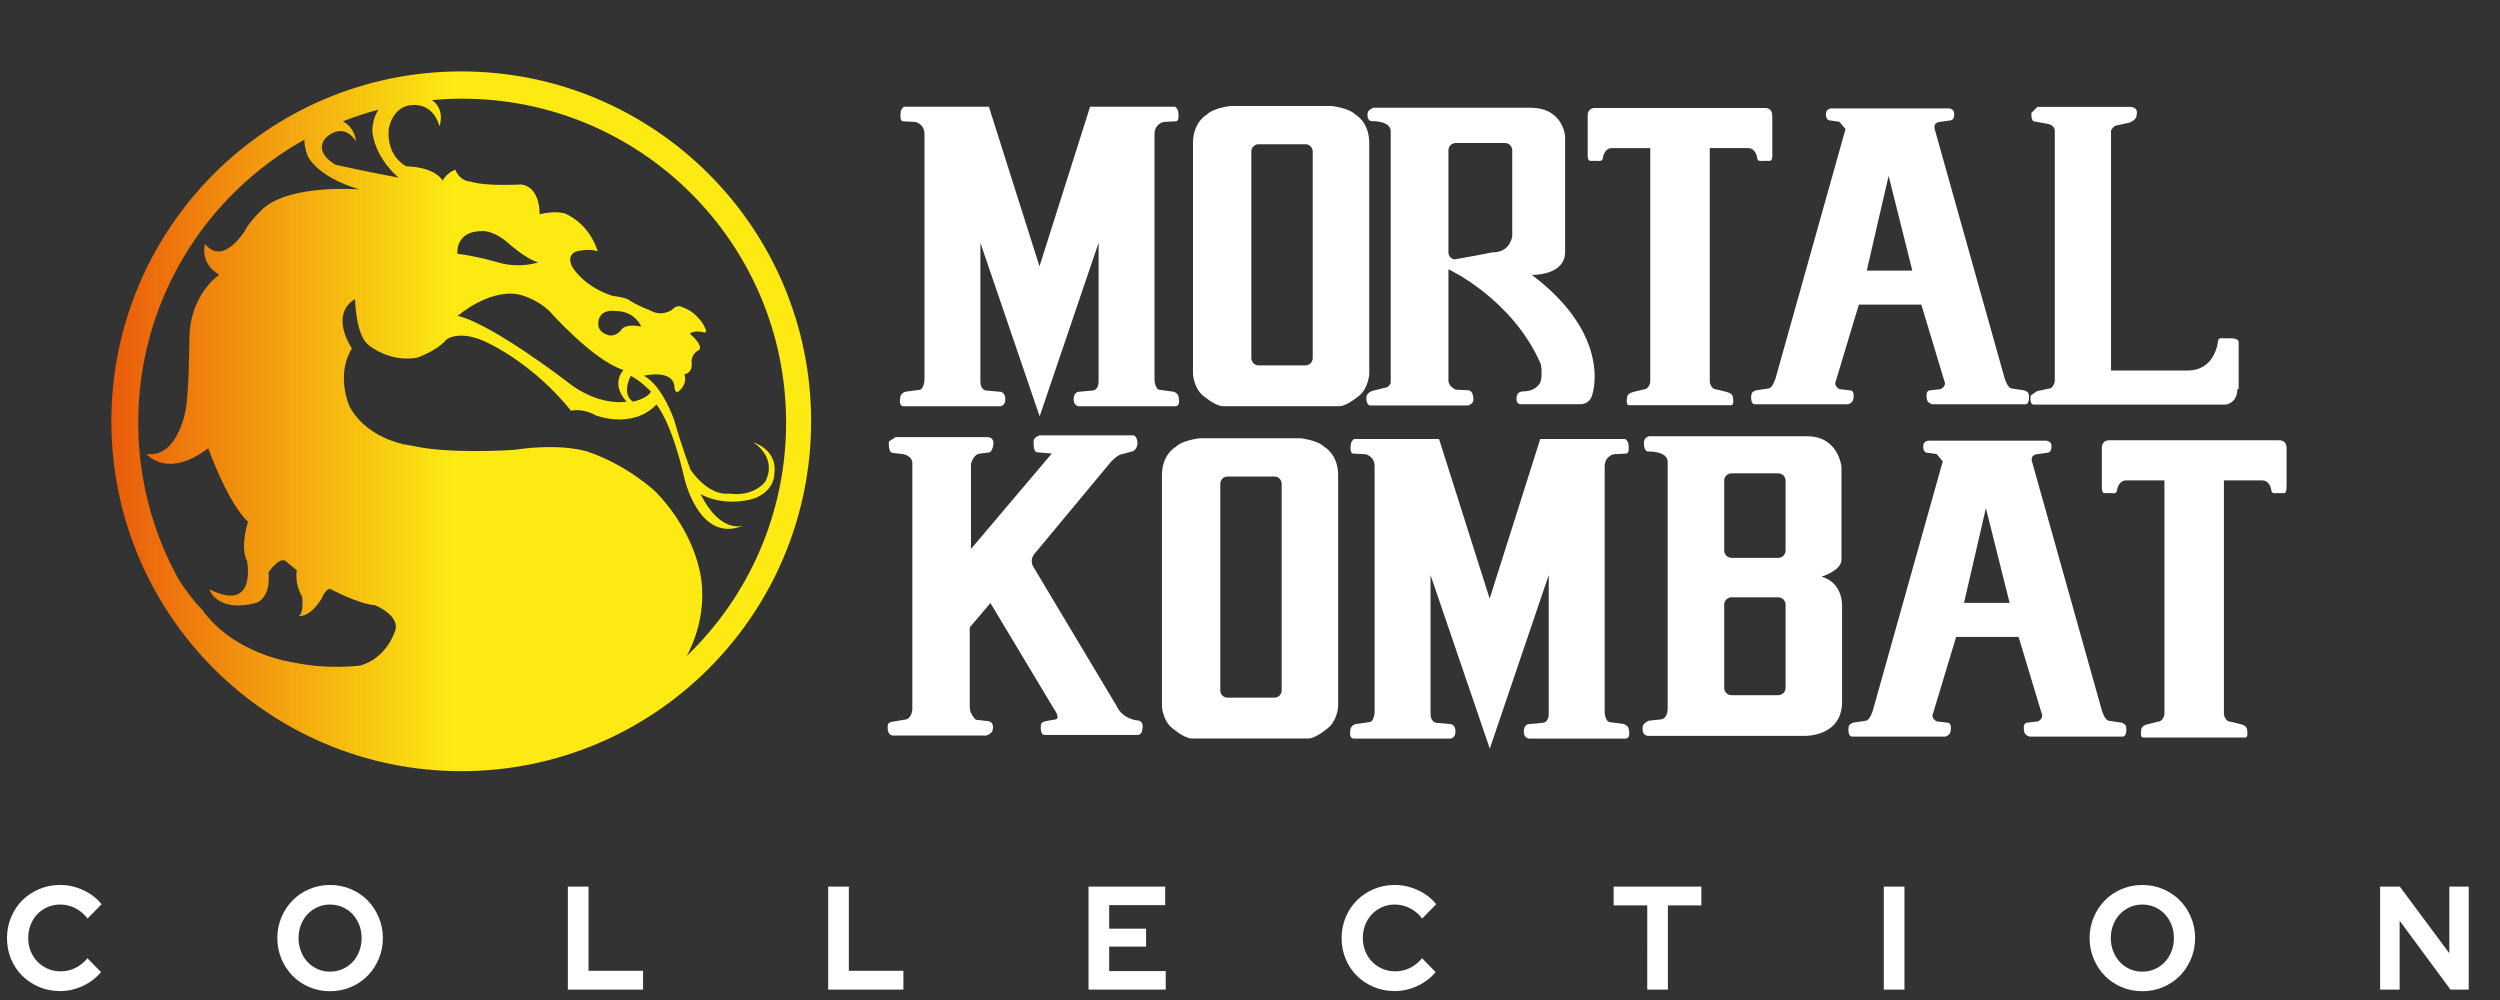 <?xml version="1.0" encoding="UTF-8" standalone="no"?>
<!-- Created with Inkscape (http://www.inkscape.org/) -->

<svg
   xmlns:dc="http://purl.org/dc/elements/1.1/"
   xmlns:cc="http://creativecommons.org/ns#"
   xmlns:rdf="http://www.w3.org/1999/02/22-rdf-syntax-ns#"
   xmlns:svg="http://www.w3.org/2000/svg"
   xmlns="http://www.w3.org/2000/svg"
   xmlns:xlink="http://www.w3.org/1999/xlink"
   xmlns:sodipodi="http://sodipodi.sourceforge.net/DTD/sodipodi-0.dtd"
   xmlns:inkscape="http://www.inkscape.org/namespaces/inkscape"
   version="1.1"
   id="svg2"
   xml:space="preserve"
   width="500"
   height="200"
   viewBox="0 0 500 200"
   sodipodi:docname="mortalkombat.svg"
   inkscape:version="0.92.5 (2060ec1f9f, 2020-04-08)"><rect x="0" y="0" width="500" height="200" fill="#333333" stroke="none"/><defs
     id="defs6"><clipPath
       clipPathUnits="userSpaceOnUse"
       id="clipPath18"><path
         d="M 0,396.85 H 595.28 V 0 H 0 Z"
         id="path16"
         inkscape:connector-curvature="0" /></clipPath><clipPath
       clipPathUnits="userSpaceOnUse"
       id="clipPath34"><path
         d="m 175.135,266.175 c 0,0 -9.999,-16.667 -40.167,-28 v 0 l -4.916,-12.75 -5.334,0.083 c 0,0 -5.749,-10.584 -37.416,-24.833 v 0 h 33.083 c 0,-1 -14.388,-46.875 -33.756,-65.5 v 0 c 0,0 59.756,10.5 77.006,85.249 v 0 l 5.5,16.001 h 38 l 19.25,29.75 z"
         id="path32"
         inkscape:connector-curvature="0" /></clipPath><linearGradient
       x1="0"
       y1="0"
       x2="1"
       y2="0"
       gradientUnits="userSpaceOnUse"
       gradientTransform="matrix(91.664,158.766,158.766,-91.664,96.747,129.333)"
       spreadMethod="pad"
       id="linearGradient50"><stop
         style="stop-opacity:1;stop-color:#295da9"
         offset="0"
         id="stop40" /><stop
         style="stop-opacity:1;stop-color:#295da9"
         offset="0.005"
         id="stop42" /><stop
         style="stop-opacity:1;stop-color:#295da9"
         offset="0.336"
         id="stop44" /><stop
         style="stop-opacity:1;stop-color:#272e65"
         offset="0.796"
         id="stop46" /><stop
         style="stop-opacity:1;stop-color:#272e65"
         offset="1"
         id="stop48" /></linearGradient><clipPath
       clipPathUnits="userSpaceOnUse"
       id="clipPath60"><path
         d="M 0,396.85 H 595.28 V 0 H 0 Z"
         id="path58"
         inkscape:connector-curvature="0" /></clipPath><clipPath
       clipPathUnits="userSpaceOnUse"
       id="clipPath72"><path
         d="m 191.189,251.41 -2.814,-6.94 7.784,-0.094 -7.316,-19.037 h 8.722 l 7.315,19.131 h 7.034 l 2.721,6.94 z"
         id="path70"
         inkscape:connector-curvature="0" /></clipPath><linearGradient
       x1="0"
       y1="0"
       x2="1"
       y2="0"
       gradientUnits="userSpaceOnUse"
       gradientTransform="matrix(-1.1e-6,-26.071,-26.071,1.1e-6,201.505,251.41)"
       spreadMethod="pad"
       id="linearGradient86"><stop
         style="stop-opacity:1;stop-color:#e6342a"
         offset="0"
         id="stop78" /><stop
         style="stop-opacity:1;stop-color:#e6342a"
         offset="0.01"
         id="stop80" /><stop
         style="stop-opacity:1;stop-color:#f9b233"
         offset="0.99"
         id="stop82" /><stop
         style="stop-opacity:1;stop-color:#f9b233"
         offset="1"
         id="stop84" /></linearGradient><clipPath
       clipPathUnits="userSpaceOnUse"
       id="clipPath96"><path
         d="m 239.206,251.41 c -0.281,0 -3.844,-9.471 -3.844,-9.471 v 0 h -10.599 l 3.095,9.471 h -8.44 l -9.754,-26.071 h 8.536 l 3.749,9.66 h 10.973 l -3.562,-9.66 h 8.814 c 0,0 9.566,26.071 9.847,26.071 v 0 c 0.188,0 -3.667,0.001 -6.342,0.001 v 0 c -1.337,0 -2.38,0 -2.473,-0.001"
         id="path94"
         inkscape:connector-curvature="0" /></clipPath><linearGradient
       x1="0"
       y1="0"
       x2="1"
       y2="0"
       gradientUnits="userSpaceOnUse"
       gradientTransform="matrix(-1.1e-6,-26.072,-26.072,1.1e-6,228.846,251.411)"
       spreadMethod="pad"
       id="linearGradient110"><stop
         style="stop-opacity:1;stop-color:#e6342a"
         offset="0"
         id="stop102" /><stop
         style="stop-opacity:1;stop-color:#e6342a"
         offset="0.01"
         id="stop104" /><stop
         style="stop-opacity:1;stop-color:#f9b233"
         offset="0.99"
         id="stop106" /><stop
         style="stop-opacity:1;stop-color:#f9b233"
         offset="1"
         id="stop108" /></linearGradient><clipPath
       clipPathUnits="userSpaceOnUse"
       id="clipPath120"><path
         d="m 252.526,251.41 -9.755,-26.071 h 23.165 l 2.439,6.847 h -14.35 l 1.031,2.907 h 14.35 l 2.625,6.751 h -14.347 l 1.031,2.627 h 14.255 l 3.001,6.939 z"
         id="path118"
         inkscape:connector-curvature="0" /></clipPath><linearGradient
       x1="0"
       y1="0"
       x2="1"
       y2="0"
       gradientUnits="userSpaceOnUse"
       gradientTransform="matrix(-1.1e-6,-26.071,-26.071,1.1e-6,259.371,251.41)"
       spreadMethod="pad"
       id="linearGradient134"><stop
         style="stop-opacity:1;stop-color:#e6342a"
         offset="0"
         id="stop126" /><stop
         style="stop-opacity:1;stop-color:#e6342a"
         offset="0.01"
         id="stop128" /><stop
         style="stop-opacity:1;stop-color:#f9b233"
         offset="0.99"
         id="stop130" /><stop
         style="stop-opacity:1;stop-color:#f9b233"
         offset="1"
         id="stop132" /></linearGradient><clipPath
       clipPathUnits="userSpaceOnUse"
       id="clipPath144"><path
         d="m 309.733,251.41 -11.821,-10.502 h -1.026 l 3.751,10.502 h -8.628 l -9.847,-26.071 h 8.722 l 4.97,13.035 4.501,-13.035 h 8.816 l -4.596,14.068 13.504,12.003 z"
         id="path142"
         inkscape:connector-curvature="0" /></clipPath><linearGradient
       x1="0"
       y1="0"
       x2="1"
       y2="0"
       gradientUnits="userSpaceOnUse"
       gradientTransform="matrix(-1.1e-6,-26.071,-26.071,1.1e-6,300.121,251.41)"
       spreadMethod="pad"
       id="linearGradient158"><stop
         style="stop-opacity:1;stop-color:#e6342a"
         offset="0"
         id="stop150" /><stop
         style="stop-opacity:1;stop-color:#e6342a"
         offset="0.01"
         id="stop152" /><stop
         style="stop-opacity:1;stop-color:#f9b233"
         offset="0.99"
         id="stop154" /><stop
         style="stop-opacity:1;stop-color:#f9b233"
         offset="1"
         id="stop156" /></linearGradient><clipPath
       clipPathUnits="userSpaceOnUse"
       id="clipPath168"><path
         d="m 323.051,251.41 -9.845,-26.071 h 9.002 l 9.566,26.071 z"
         id="path166"
         inkscape:connector-curvature="0" /></clipPath><linearGradient
       x1="0"
       y1="0"
       x2="1"
       y2="0"
       gradientUnits="userSpaceOnUse"
       gradientTransform="matrix(-1.1e-6,-26.071,-26.071,1.1e-6,322.49,251.41)"
       spreadMethod="pad"
       id="linearGradient182"><stop
         style="stop-opacity:1;stop-color:#e6342a"
         offset="0"
         id="stop174" /><stop
         style="stop-opacity:1;stop-color:#e6342a"
         offset="0.01"
         id="stop176" /><stop
         style="stop-opacity:1;stop-color:#f9b233"
         offset="0.99"
         id="stop178" /><stop
         style="stop-opacity:1;stop-color:#f9b233"
         offset="1"
         id="stop180" /></linearGradient><clipPath
       clipPathUnits="userSpaceOnUse"
       id="clipPath192"><path
         d="m 360.689,251.421 c -2.012,-0.027 -3.922,-0.054 -3.965,-0.011 v 0 c -0.095,0.093 -4.877,-13.036 -4.877,-13.036 v 0 l -7.409,13.036 h -7.691 l -10.035,-26.071 h 8.629 l 5.346,13.881 8.064,-13.881 h 6.848 c 0,0 9.611,25.931 9.751,26.071 v 0 c 0.034,0.034 -0.447,0.046 -1.197,0.046 v 0 c -0.906,0 -2.205,-0.017 -3.464,-0.035"
         id="path190"
         inkscape:connector-curvature="0" /></clipPath><linearGradient
       x1="0"
       y1="0"
       x2="1"
       y2="0"
       gradientUnits="userSpaceOnUse"
       gradientTransform="matrix(-1.1e-6,-26.117,-26.117,1.1e-6,346.032,251.456)"
       spreadMethod="pad"
       id="linearGradient206"><stop
         style="stop-opacity:1;stop-color:#e6342a"
         offset="0"
         id="stop198" /><stop
         style="stop-opacity:1;stop-color:#e6342a"
         offset="0.01"
         id="stop200" /><stop
         style="stop-opacity:1;stop-color:#f9b233"
         offset="0.99"
         id="stop202" /><stop
         style="stop-opacity:1;stop-color:#f9b233"
         offset="1"
         id="stop204" /></linearGradient><clipPath
       clipPathUnits="userSpaceOnUse"
       id="clipPath216"><path
         d="m 372.73,249.739 c -1.891,-1.032 -3.723,-2.258 -5.258,-3.774 v 0 c -3.106,-3.063 -5.965,-7.91 -4.909,-12.448 v 0 c 0.541,-2.327 2.196,-4.237 4.119,-5.588 v 0 c 1.501,-1.053 3.24,-1.746 5.034,-2.102 v 0 c 4.794,-0.949 9.897,-0.488 14.759,-0.488 v 0 l 6.176,16.891 c 0,0 -9.992,-0.182 -9.931,0 v 0 c 0.06,0.181 -5.994,-6.965 -5.994,-6.965 v 0 h 4.48 l -1.211,-2.725 c -11.445,-0.787 -8.237,6.238 -8.237,6.238 v 0 c 3.27,6.783 9.206,6.056 9.206,6.056 v 0 h 8.539 l 5.929,6.616 c -0.543,-0.027 -8.169,0.006 -8.169,0.006 v 0 c -1.35,0.099 -2.595,0.142 -3.742,0.142 v 0 c -7.551,0 -10.791,-1.859 -10.791,-1.859 m 22.702,1.711 c 0.038,0.002 0.042,0.004 0.006,0.006 v 0 z"
         id="path214"
         inkscape:connector-curvature="0" /></clipPath><linearGradient
       x1="0"
       y1="0"
       x2="1"
       y2="0"
       gradientUnits="userSpaceOnUse"
       gradientTransform="matrix(-1.2e-6,-26.371,-26.371,1.2e-6,378.901,251.598)"
       spreadMethod="pad"
       id="linearGradient230"><stop
         style="stop-opacity:1;stop-color:#e6342a"
         offset="0"
         id="stop222" /><stop
         style="stop-opacity:1;stop-color:#e6342a"
         offset="0.01"
         id="stop224" /><stop
         style="stop-opacity:1;stop-color:#f9b233"
         offset="0.99"
         id="stop226" /><stop
         style="stop-opacity:1;stop-color:#f9b233"
         offset="1"
         id="stop228" /></linearGradient><clipPath
       clipPathUnits="userSpaceOnUse"
       id="clipPath240"><path
         d="m 413.146,249.066 c -8.706,-5.017 -13.081,-13.743 -9.766,-19.49 v 0 c 3.308,-5.75 13.056,-6.348 21.767,-1.331 v 0 c 8.703,5.016 13.075,13.744 9.762,19.493 v 0 c -1.802,3.131 -5.512,4.733 -9.925,4.733 v 0 c -3.69,0.001 -7.871,-1.12 -11.838,-3.405 m 0.202,-14.591 c -1.597,2.203 -0.335,5.842 2.815,8.126 v 0 c 3.154,2.285 7.006,2.35 8.602,0.146 v 0 c 1.597,-2.204 0.336,-5.843 -2.814,-8.127 v 0 c -1.614,-1.169 -3.411,-1.757 -4.995,-1.757 v 0 c -1.511,0 -2.828,0.535 -3.608,1.612"
         id="path238"
         inkscape:connector-curvature="0" /></clipPath><linearGradient
       x1="0"
       y1="0"
       x2="1"
       y2="0"
       gradientUnits="userSpaceOnUse"
       gradientTransform="matrix(-1.2e-6,-27.631,-27.631,1.2e-6,419.145,252.471)"
       spreadMethod="pad"
       id="linearGradient254"><stop
         style="stop-opacity:1;stop-color:#e6342a"
         offset="0"
         id="stop246" /><stop
         style="stop-opacity:1;stop-color:#e6342a"
         offset="0.01"
         id="stop248" /><stop
         style="stop-opacity:1;stop-color:#f9b233"
         offset="0.99"
         id="stop250" /><stop
         style="stop-opacity:1;stop-color:#f9b233"
         offset="1"
         id="stop252" /></linearGradient><clipPath
       clipPathUnits="userSpaceOnUse"
       id="clipPath264"><path
         d="m 442.66,251.599 -9.989,-25.957 h 8.994 l 3.447,9.871 h 13.844 l 2.687,6.835 h -13.552 l 0.877,2.627 h 13.902 l 2.57,6.624 z"
         id="path262"
         inkscape:connector-curvature="0" /></clipPath><linearGradient
       x1="0"
       y1="0"
       x2="1"
       y2="0"
       gradientUnits="userSpaceOnUse"
       gradientTransform="matrix(-1.1e-6,-25.957,-25.957,1.1e-6,449.056,251.599)"
       spreadMethod="pad"
       id="linearGradient278"><stop
         style="stop-opacity:1;stop-color:#e6342a"
         offset="0"
         id="stop270" /><stop
         style="stop-opacity:1;stop-color:#e6342a"
         offset="0.01"
         id="stop272" /><stop
         style="stop-opacity:1;stop-color:#f9b233"
         offset="0.99"
         id="stop274" /><stop
         style="stop-opacity:1;stop-color:#f9b233"
         offset="1"
         id="stop276" /></linearGradient><clipPath
       clipPathUnits="userSpaceOnUse"
       id="clipPath288"><path
         d="M 0,396.85 H 595.28 V 0 H 0 Z"
         id="path286"
         inkscape:connector-curvature="0" /></clipPath><clipPath
       clipPathUnits="userSpaceOnUse"
       id="clipPath332"><path
         d="m 191.189,251.41 -2.814,-6.94 7.784,-0.094 -7.316,-19.037 h 8.722 l 7.315,19.131 h 7.034 l 2.721,6.94 z"
         id="path330"
         inkscape:connector-curvature="0" /></clipPath><linearGradient
       x1="0"
       y1="0"
       x2="1"
       y2="0"
       gradientUnits="userSpaceOnUse"
       gradientTransform="matrix(-1.1e-6,-26.071,-26.071,1.1e-6,201.505,251.41)"
       spreadMethod="pad"
       id="linearGradient346"><stop
         style="stop-opacity:1;stop-color:#e6342a"
         offset="0"
         id="stop338" /><stop
         style="stop-opacity:1;stop-color:#e6342a"
         offset="0.01"
         id="stop340" /><stop
         style="stop-opacity:1;stop-color:#f9b233"
         offset="0.99"
         id="stop342" /><stop
         style="stop-opacity:1;stop-color:#f9b233"
         offset="1"
         id="stop344" /></linearGradient><clipPath
       clipPathUnits="userSpaceOnUse"
       id="clipPath356"><path
         d="m 239.206,251.41 c -0.281,0 -3.844,-9.471 -3.844,-9.471 v 0 h -10.599 l 3.095,9.471 h -8.44 l -9.754,-26.071 h 8.536 l 3.749,9.66 h 10.973 l -3.562,-9.66 h 8.814 c 0,0 9.566,26.071 9.847,26.071 v 0 c 0.188,0 -3.667,0.001 -6.342,0.001 v 0 c -1.337,0 -2.38,0 -2.473,-0.001"
         id="path354"
         inkscape:connector-curvature="0" /></clipPath><linearGradient
       x1="0"
       y1="0"
       x2="1"
       y2="0"
       gradientUnits="userSpaceOnUse"
       gradientTransform="matrix(-1.1e-6,-26.072,-26.072,1.1e-6,228.846,251.411)"
       spreadMethod="pad"
       id="linearGradient370"><stop
         style="stop-opacity:1;stop-color:#e6342a"
         offset="0"
         id="stop362" /><stop
         style="stop-opacity:1;stop-color:#e6342a"
         offset="0.01"
         id="stop364" /><stop
         style="stop-opacity:1;stop-color:#f9b233"
         offset="0.99"
         id="stop366" /><stop
         style="stop-opacity:1;stop-color:#f9b233"
         offset="1"
         id="stop368" /></linearGradient><clipPath
       clipPathUnits="userSpaceOnUse"
       id="clipPath380"><path
         d="m 252.526,251.41 -9.755,-26.071 h 23.165 l 2.439,6.847 h -14.35 l 1.031,2.907 h 14.35 l 2.625,6.751 h -14.347 l 1.031,2.627 h 14.255 l 3.001,6.939 z"
         id="path378"
         inkscape:connector-curvature="0" /></clipPath><linearGradient
       x1="0"
       y1="0"
       x2="1"
       y2="0"
       gradientUnits="userSpaceOnUse"
       gradientTransform="matrix(-1.1e-6,-26.071,-26.071,1.1e-6,259.371,251.41)"
       spreadMethod="pad"
       id="linearGradient394"><stop
         style="stop-opacity:1;stop-color:#e6342a"
         offset="0"
         id="stop386" /><stop
         style="stop-opacity:1;stop-color:#e6342a"
         offset="0.01"
         id="stop388" /><stop
         style="stop-opacity:1;stop-color:#f9b233"
         offset="0.99"
         id="stop390" /><stop
         style="stop-opacity:1;stop-color:#f9b233"
         offset="1"
         id="stop392" /></linearGradient><clipPath
       clipPathUnits="userSpaceOnUse"
       id="clipPath404"><path
         d="m 309.733,251.41 -11.821,-10.502 h -1.026 l 3.751,10.502 h -8.628 l -9.847,-26.071 h 8.722 l 4.97,13.035 4.501,-13.035 h 8.816 l -4.596,14.068 13.504,12.003 z"
         id="path402"
         inkscape:connector-curvature="0" /></clipPath><linearGradient
       x1="0"
       y1="0"
       x2="1"
       y2="0"
       gradientUnits="userSpaceOnUse"
       gradientTransform="matrix(-1.1e-6,-26.071,-26.071,1.1e-6,300.121,251.41)"
       spreadMethod="pad"
       id="linearGradient418"><stop
         style="stop-opacity:1;stop-color:#e6342a"
         offset="0"
         id="stop410" /><stop
         style="stop-opacity:1;stop-color:#e6342a"
         offset="0.01"
         id="stop412" /><stop
         style="stop-opacity:1;stop-color:#f9b233"
         offset="0.99"
         id="stop414" /><stop
         style="stop-opacity:1;stop-color:#f9b233"
         offset="1"
         id="stop416" /></linearGradient><clipPath
       clipPathUnits="userSpaceOnUse"
       id="clipPath428"><path
         d="m 323.051,251.41 -9.845,-26.071 h 9.002 l 9.566,26.071 z"
         id="path426"
         inkscape:connector-curvature="0" /></clipPath><linearGradient
       x1="0"
       y1="0"
       x2="1"
       y2="0"
       gradientUnits="userSpaceOnUse"
       gradientTransform="matrix(-1.1e-6,-26.071,-26.071,1.1e-6,322.49,251.41)"
       spreadMethod="pad"
       id="linearGradient442"><stop
         style="stop-opacity:1;stop-color:#e6342a"
         offset="0"
         id="stop434" /><stop
         style="stop-opacity:1;stop-color:#e6342a"
         offset="0.01"
         id="stop436" /><stop
         style="stop-opacity:1;stop-color:#f9b233"
         offset="0.99"
         id="stop438" /><stop
         style="stop-opacity:1;stop-color:#f9b233"
         offset="1"
         id="stop440" /></linearGradient><clipPath
       clipPathUnits="userSpaceOnUse"
       id="clipPath452"><path
         d="m 360.689,251.421 c -2.012,-0.027 -3.922,-0.054 -3.965,-0.011 v 0 c -0.095,0.093 -4.877,-13.036 -4.877,-13.036 v 0 l -7.409,13.036 h -7.691 l -10.035,-26.071 h 8.629 l 5.346,13.881 8.064,-13.881 h 6.848 c 0,0 9.611,25.931 9.751,26.071 v 0 c 0.034,0.034 -0.447,0.046 -1.197,0.046 v 0 c -0.906,0 -2.205,-0.017 -3.464,-0.035"
         id="path450"
         inkscape:connector-curvature="0" /></clipPath><linearGradient
       x1="0"
       y1="0"
       x2="1"
       y2="0"
       gradientUnits="userSpaceOnUse"
       gradientTransform="matrix(-1.1e-6,-26.117,-26.117,1.1e-6,346.032,251.456)"
       spreadMethod="pad"
       id="linearGradient466"><stop
         style="stop-opacity:1;stop-color:#e6342a"
         offset="0"
         id="stop458" /><stop
         style="stop-opacity:1;stop-color:#e6342a"
         offset="0.01"
         id="stop460" /><stop
         style="stop-opacity:1;stop-color:#f9b233"
         offset="0.99"
         id="stop462" /><stop
         style="stop-opacity:1;stop-color:#f9b233"
         offset="1"
         id="stop464" /></linearGradient><clipPath
       clipPathUnits="userSpaceOnUse"
       id="clipPath476"><path
         d="m 372.73,249.739 c -1.891,-1.032 -3.723,-2.258 -5.258,-3.774 v 0 c -3.106,-3.063 -5.965,-7.91 -4.909,-12.448 v 0 c 0.541,-2.327 2.196,-4.237 4.119,-5.588 v 0 c 1.501,-1.053 3.24,-1.746 5.034,-2.102 v 0 c 4.794,-0.949 9.897,-0.488 14.759,-0.488 v 0 l 6.176,16.891 c 0,0 -9.992,-0.182 -9.931,0 v 0 c 0.06,0.181 -5.994,-6.965 -5.994,-6.965 v 0 h 4.48 l -1.211,-2.725 c -11.445,-0.787 -8.237,6.238 -8.237,6.238 v 0 c 3.27,6.783 9.206,6.056 9.206,6.056 v 0 h 8.539 l 5.929,6.616 c -0.543,-0.027 -8.169,0.006 -8.169,0.006 v 0 c -1.35,0.099 -2.595,0.142 -3.742,0.142 v 0 c -7.551,0 -10.791,-1.859 -10.791,-1.859 m 22.702,1.711 c 0.038,0.002 0.042,0.004 0.006,0.006 v 0 z"
         id="path474"
         inkscape:connector-curvature="0" /></clipPath><linearGradient
       x1="0"
       y1="0"
       x2="1"
       y2="0"
       gradientUnits="userSpaceOnUse"
       gradientTransform="matrix(-1.2e-6,-26.371,-26.371,1.2e-6,378.901,251.598)"
       spreadMethod="pad"
       id="linearGradient490"><stop
         style="stop-opacity:1;stop-color:#e6342a"
         offset="0"
         id="stop482" /><stop
         style="stop-opacity:1;stop-color:#e6342a"
         offset="0.01"
         id="stop484" /><stop
         style="stop-opacity:1;stop-color:#f9b233"
         offset="0.99"
         id="stop486" /><stop
         style="stop-opacity:1;stop-color:#f9b233"
         offset="1"
         id="stop488" /></linearGradient><clipPath
       clipPathUnits="userSpaceOnUse"
       id="clipPath500"><path
         d="m 413.146,249.066 c -8.706,-5.017 -13.081,-13.743 -9.766,-19.49 v 0 c 3.308,-5.75 13.056,-6.348 21.767,-1.331 v 0 c 8.703,5.016 13.075,13.744 9.762,19.493 v 0 c -1.802,3.131 -5.512,4.733 -9.925,4.733 v 0 c -3.69,0.001 -7.871,-1.12 -11.838,-3.405 m 0.202,-14.591 c -1.597,2.203 -0.335,5.842 2.815,8.126 v 0 c 3.154,2.285 7.006,2.35 8.602,0.146 v 0 c 1.597,-2.204 0.336,-5.843 -2.814,-8.127 v 0 c -1.614,-1.169 -3.411,-1.757 -4.995,-1.757 v 0 c -1.511,0 -2.828,0.535 -3.608,1.612"
         id="path498"
         inkscape:connector-curvature="0" /></clipPath><linearGradient
       x1="0"
       y1="0"
       x2="1"
       y2="0"
       gradientUnits="userSpaceOnUse"
       gradientTransform="matrix(-1.2e-6,-27.631,-27.631,1.2e-6,419.145,252.471)"
       spreadMethod="pad"
       id="linearGradient514"><stop
         style="stop-opacity:1;stop-color:#e6342a"
         offset="0"
         id="stop506" /><stop
         style="stop-opacity:1;stop-color:#e6342a"
         offset="0.01"
         id="stop508" /><stop
         style="stop-opacity:1;stop-color:#f9b233"
         offset="0.99"
         id="stop510" /><stop
         style="stop-opacity:1;stop-color:#f9b233"
         offset="1"
         id="stop512" /></linearGradient><clipPath
       clipPathUnits="userSpaceOnUse"
       id="clipPath524"><path
         d="m 442.66,251.599 -9.989,-25.957 h 8.994 l 3.447,9.871 h 13.844 l 2.687,6.835 h -13.552 l 0.877,2.627 h 13.902 l 2.57,6.624 z"
         id="path522"
         inkscape:connector-curvature="0" /></clipPath><linearGradient
       x1="0"
       y1="0"
       x2="1"
       y2="0"
       gradientUnits="userSpaceOnUse"
       gradientTransform="matrix(-1.1e-6,-25.957,-25.957,1.1e-6,449.056,251.599)"
       spreadMethod="pad"
       id="linearGradient538"><stop
         style="stop-opacity:1;stop-color:#e6342a"
         offset="0"
         id="stop530" /><stop
         style="stop-opacity:1;stop-color:#e6342a"
         offset="0.01"
         id="stop532" /><stop
         style="stop-opacity:1;stop-color:#f9b233"
         offset="0.99"
         id="stop534" /><stop
         style="stop-opacity:1;stop-color:#f9b233"
         offset="1"
         id="stop536" /></linearGradient><clipPath
       clipPathUnits="userSpaceOnUse"
       id="clipPath548"><path
         d="M 0,396.85 H 595.28 V 0 H 0 Z"
         id="path546"
         inkscape:connector-curvature="0" /></clipPath><clipPath
       clipPathUnits="userSpaceOnUse"
       id="clipPath588"><path
         d="m 148.96,216.082 -22.375,-59.125 h 16.25 l 9.125,24.25 h 21 l 5.25,14.375 h -20.625 l 2.625,6.625 h 20.375 l 4.875,13.875 z"
         id="path586"
         inkscape:connector-curvature="0" /></clipPath><linearGradient
       x1="0"
       y1="0"
       x2="1"
       y2="0"
       gradientUnits="userSpaceOnUse"
       gradientTransform="matrix(-2.6e-6,-59.125,-59.125,2.6e-6,156.022,216.082)"
       spreadMethod="pad"
       id="linearGradient602"><stop
         style="stop-opacity:1;stop-color:#ea5b0b"
         offset="0"
         id="stop594" /><stop
         style="stop-opacity:1;stop-color:#fcea12"
         offset="0.486"
         id="stop596" /><stop
         style="stop-opacity:1;stop-color:#fcea12"
         offset="0.99"
         id="stop598" /><stop
         style="stop-opacity:1;stop-color:#fcea12"
         offset="1"
         id="stop600" /></linearGradient><clipPath
       clipPathUnits="userSpaceOnUse"
       id="clipPath612"><path
         d="m 194.085,216.082 -23.25,-59.125 h 16.5 l 22.875,59.125 z"
         id="path610"
         inkscape:connector-curvature="0" /></clipPath><linearGradient
       x1="0"
       y1="0"
       x2="1"
       y2="0"
       gradientUnits="userSpaceOnUse"
       gradientTransform="matrix(-2.6e-6,-59.125,-59.125,2.6e-6,190.522,216.082)"
       spreadMethod="pad"
       id="linearGradient626"><stop
         style="stop-opacity:1;stop-color:#ea5b0b"
         offset="0"
         id="stop618" /><stop
         style="stop-opacity:1;stop-color:#fcea12"
         offset="0.486"
         id="stop620" /><stop
         style="stop-opacity:1;stop-color:#fcea12"
         offset="0.99"
         id="stop622" /><stop
         style="stop-opacity:1;stop-color:#fcea12"
         offset="1"
         id="stop624" /></linearGradient><clipPath
       clipPathUnits="userSpaceOnUse"
       id="clipPath636"><path
         d="m 241.085,216.082 c -4.824,-0.195 -10.177,-1.072 -14.635,-2.97 v 0 c -6.127,-2.608 -12.083,-7.142 -15.815,-12.678 v 0 c -3.477,-5.157 -6.548,-10.403 -7.111,-16.805 v 0 c -0.247,-2.816 -0.388,-5.62 0.003,-8.43 v 0 c 0.651,-4.683 2.12,-9.931 5.647,-13.273 v 0 c 2.449,-2.317 6.604,-4.969 10.136,-4.969 v 0 h 21.326 l 13.074,34.375 -19,0.125 -11.75,-14.5 h 8.75 l -2.5,-5.75 c -6.924,-0.537 -10.308,5.512 -9.954,11.716 v 0 c 0.169,2.97 1.818,6.758 3.329,9.282 v 0 c 2.778,4.644 7.625,7.383 12.726,8.785 v 0 c 2.477,0.681 5.029,1.039 7.594,1.151 v 0 c 1.278,0.054 2.557,0.047 3.835,0.007 v 0 c 0.497,-0.015 3.6,-0.496 3.845,-0.191 v 0 c 0.007,0.01 11.375,14.125 11.375,14.125 v 0 z"
         id="path634"
         inkscape:connector-curvature="0" /></clipPath><linearGradient
       x1="0"
       y1="0"
       x2="1"
       y2="0"
       gradientUnits="userSpaceOnUse"
       gradientTransform="matrix(-2.6e-6,-59.125,-59.125,2.6e-6,232.622,216.082)"
       spreadMethod="pad"
       id="linearGradient650"><stop
         style="stop-opacity:1;stop-color:#ea5b0b"
         offset="0"
         id="stop642" /><stop
         style="stop-opacity:1;stop-color:#fcea12"
         offset="0.486"
         id="stop644" /><stop
         style="stop-opacity:1;stop-color:#fcea12"
         offset="0.99"
         id="stop646" /><stop
         style="stop-opacity:1;stop-color:#fcea12"
         offset="1"
         id="stop648" /></linearGradient><clipPath
       clipPathUnits="userSpaceOnUse"
       id="clipPath660"><path
         d="m 301.084,216.082 -8.499,-20.625 h -14.75 l 8.125,20.625 h -16.25 l -23.25,-59.125 h 16.75 l 9.5,24.5 14.25,-0.125 -8.875,-24.375 h 16.5 l 22.499,59.125 z"
         id="path658"
         inkscape:connector-curvature="0" /></clipPath><linearGradient
       x1="0"
       y1="0"
       x2="1"
       y2="0"
       gradientUnits="userSpaceOnUse"
       gradientTransform="matrix(-2.6e-6,-59.125,-59.125,2.6e-6,281.772,216.082)"
       spreadMethod="pad"
       id="linearGradient674"><stop
         style="stop-opacity:1;stop-color:#ea5b0b"
         offset="0"
         id="stop666" /><stop
         style="stop-opacity:1;stop-color:#fcea12"
         offset="0.486"
         id="stop668" /><stop
         style="stop-opacity:1;stop-color:#fcea12"
         offset="0.99"
         id="stop670" /><stop
         style="stop-opacity:1;stop-color:#fcea12"
         offset="1"
         id="stop672" /></linearGradient><clipPath
       clipPathUnits="userSpaceOnUse"
       id="clipPath684"><path
         d="m 322.959,216.082 -5.25,-13.625 h 12.375 l -17.125,-45.5 h 16.375 l 17.5,45.5 h 11.5 l 5.375,13.625 z"
         id="path682"
         inkscape:connector-curvature="0" /></clipPath><linearGradient
       x1="0"
       y1="0"
       x2="1"
       y2="0"
       gradientUnits="userSpaceOnUse"
       gradientTransform="matrix(-2.6e-6,-59.125,-59.125,2.6e-6,338.334,216.082)"
       spreadMethod="pad"
       id="linearGradient698"><stop
         style="stop-opacity:1;stop-color:#ea5b0b"
         offset="0"
         id="stop690" /><stop
         style="stop-opacity:1;stop-color:#fcea12"
         offset="0.486"
         id="stop692" /><stop
         style="stop-opacity:1;stop-color:#fcea12"
         offset="0.99"
         id="stop694" /><stop
         style="stop-opacity:1;stop-color:#fcea12"
         offset="1"
         id="stop696" /></linearGradient><clipPath
       clipPathUnits="userSpaceOnUse"
       id="clipPath708"><path
         d="m 370.604,216.082 -22.299,-59.125 h 40.726 l 4.928,14.469 h -24.293 l 4.108,9.975 h 22.181 l 5.047,14.084 h -21.83 l 2.699,7.16 h 22.533 l 5.047,13.437 z"
         id="path706"
         inkscape:connector-curvature="0" /></clipPath><linearGradient
       x1="0"
       y1="0"
       x2="1"
       y2="0"
       gradientUnits="userSpaceOnUse"
       gradientTransform="matrix(-2.6e-6,-59.125,-59.125,2.6e-6,378.878,216.082)"
       spreadMethod="pad"
       id="linearGradient722"><stop
         style="stop-opacity:1;stop-color:#ea5b0b"
         offset="0"
         id="stop714" /><stop
         style="stop-opacity:1;stop-color:#fcea12"
         offset="0.486"
         id="stop716" /><stop
         style="stop-opacity:1;stop-color:#fcea12"
         offset="0.99"
         id="stop718" /><stop
         style="stop-opacity:1;stop-color:#fcea12"
         offset="1"
         id="stop720" /></linearGradient><clipPath
       clipPathUnits="userSpaceOnUse"
       id="clipPath732"><path
         d="m 417.084,216.082 -22.25,-59.125 h 16.25 l 9.375,24.125 2.5,-24.125 h 16.125 l -1.875,25.875 c 12.375,9.875 13.375,21 13.375,21 v 0 c 1.25,11.5 -5.875,12.25 -5.875,12.25 v 0 z m 7.084,-24.875 c 0,0.001 5.916,15.166 5.916,15.166 v 0 h 3.918 c 0.594,0 1.256,-1.117 1.498,-1.518 v 0 c 0.699,-1.16 0.871,-2.404 0.611,-3.725 v 0 c -0.588,-2.97 -2.081,-5.862 -4.378,-7.862 v 0 c -0.923,-0.804 -1.975,-1.438 -3.155,-1.78 v 0 c -0.416,-0.122 -3.917,-0.284 -4.363,-0.284 v 0 c -0.031,0 -0.047,0.001 -0.047,0.003"
         id="path730"
         inkscape:connector-curvature="0" /></clipPath><linearGradient
       x1="0"
       y1="0"
       x2="1"
       y2="0"
       gradientUnits="userSpaceOnUse"
       gradientTransform="matrix(-2.6e-6,-59.125,-59.125,2.6e-6,422.783,216.082)"
       spreadMethod="pad"
       id="linearGradient746"><stop
         style="stop-opacity:1;stop-color:#ea5b0b"
         offset="0"
         id="stop738" /><stop
         style="stop-opacity:1;stop-color:#fcea12"
         offset="0.486"
         id="stop740" /><stop
         style="stop-opacity:1;stop-color:#fcea12"
         offset="0.99"
         id="stop742" /><stop
         style="stop-opacity:1;stop-color:#fcea12"
         offset="1"
         id="stop744" /></linearGradient><clipPath
       clipPathUnits="userSpaceOnUse"
       id="clipPath756"><path
         d="m 474.496,215.932 c -1.789,-0.625 -3.612,-1.411 -5.261,-2.348 v 0 c -3.093,-1.756 -6.069,-3.848 -8.342,-6.616 v 0 c -0.995,-1.209 -1.926,-2.552 -2.678,-3.928 v 0 c -1.946,-3.556 -3.424,-7.574 -2.031,-11.582 v 0 c 1.392,-4.004 4.962,-7.476 8.525,-9.626 v 0 c 0,0 7.668,-4.334 6.625,-7.125 v 0 c 0,0 -4.748,-9.792 -23.5,1.125 v 0 c 0,0 -5.998,-14.998 -6,-15 v 0 c -0.24,-0.602 7.772,-3.207 8.174,-3.31 v 0 c 6.6,-1.7 13.812,-1.44 20.23,0.884 v 0 c 4.994,1.806 9.631,4.746 13.141,8.751 v 0 c 1,1.141 1.888,2.381 2.668,3.682 v 0 c 2.523,4.205 4.381,9.526 1.883,14.184 v 0 c -2.157,4.02 -6.723,6.056 -10.379,8.452 v 0 c -2.227,1.46 -7.9,3.987 -5.443,7.533 v 0 c 0.562,0.812 1.617,1.536 2.529,1.896 v 0 c 1.023,0.404 2.246,0.674 3.351,0.687 v 0 c 1.848,0.02 3.826,-0.386 5.596,-0.884 v 0 c 0,0 5.687,-2.562 8.75,-7.5 v 0 c 0,0 5.998,16.744 6,16.75 v 0 c 0.25,0.702 -3.582,2.373 -4.072,2.607 v 0 c -3.717,1.774 -7.695,2.736 -11.694,2.736 v 0 c -2.706,10e-4 -5.42,-0.44 -8.072,-1.368"
         id="path754"
         inkscape:connector-curvature="0" /></clipPath><linearGradient
       x1="0"
       y1="0"
       x2="1"
       y2="0"
       gradientUnits="userSpaceOnUse"
       gradientTransform="matrix(-2.7e-6,-60.877,-60.877,2.7e-6,470.088,217.3)"
       spreadMethod="pad"
       id="linearGradient770"><stop
         style="stop-opacity:1;stop-color:#ea5b0b"
         offset="0"
         id="stop762" /><stop
         style="stop-opacity:1;stop-color:#fcea12"
         offset="0.486"
         id="stop764" /><stop
         style="stop-opacity:1;stop-color:#fcea12"
         offset="0.99"
         id="stop766" /><stop
         style="stop-opacity:1;stop-color:#fcea12"
         offset="1"
         id="stop768" /></linearGradient><linearGradient
       inkscape:collect="always"
       xlink:href="#linearGradient770"
       id="linearGradient2423"
       x1="3.038"
       y1="74.522"
       x2="132.865"
       y2="74.522"
       gradientUnits="userSpaceOnUse"
       gradientTransform="matrix(0.809,0,0,0.809,35.235,18.173)" /></defs><sodipodi:namedview
     pagecolor="#ffffff"
     bordercolor="#666666"
     borderopacity="1"
     objecttolerance="10"
     gridtolerance="10"
     guidetolerance="10"
     inkscape:pageopacity="0"
     inkscape:pageshadow="2"
     inkscape:window-width="1366"
     inkscape:window-height="743"
     id="namedview4"
     showgrid="false"
     inkscape:pagecheckerboard="true"
     inkscape:zoom="1.6152458"
     inkscape:cx="154.15487"
     inkscape:cy="48.723045"
     inkscape:window-x="0"
     inkscape:window-y="0"
     inkscape:window-maximized="1"
     inkscape:current-layer="g10" /><g
     id="g10"
     inkscape:groupmode="layer"
     inkscape:label="the-king-of-fighters-seeklogo.com"
     transform="matrix(1.333,0,0,-1.333,-27.968,188.813)"><path
       style="fill:url(#linearGradient2423);fill-opacity:1;fill-rule:evenodd;stroke-width:0.626"
       inkscape:connector-curvature="0"
       id="path12"
       d="m 90.185,130.93 c -28.99,0 -52.494,-23.504 -52.494,-52.494 0,-28.99 23.504,-52.494 52.494,-52.494 28.99,0 52.494,23.504 52.494,52.494 0,28.99 -23.504,52.494 -52.494,52.494 z m -20.341,-9.993 c 0,0 2.438,2.626 4.562,-0.463 0,0 -0.183,2.023 -1.969,2.965 1.73,0.685 3.511,1.272 5.332,1.757 -0.515,-0.786 -0.882,-1.819 -0.924,-3.177 0,0 0.079,-3.629 3.932,-7.028 0,0 -5.348,1.003 -9.435,1.93 0,0 -3.382,1.776 -1.494,4.015 z M 80.066,46.512 c 0,0 -1.179,-3.551 -4.955,-4.71 0,0 -4.876,-0.695 -10.143,0.463 0,0 -8.889,1.158 -13.685,7.953 0,0 -1.259,1.081 -3.382,4.324 V 54.506 c -3.936,7.022 -6.182,15.113 -6.182,23.732 0,18.246 10.059,34.145 24.932,42.458 -0.008,-0.635 0.113,-1.393 0.438,-2.301 0,0 1.023,-3.089 7.785,-5.174 0,0 -9.987,0.85 -14.315,-2.779 0,0 -2.045,-1.853 -2.831,-3.397 0,0 -3.225,-5.405 -5.977,-2.007 0,0 -0.944,-2.78 2.124,-4.633 0,0 -4.562,-2.934 -4.483,-9.957 0,0 -0.079,-7.953 -0.55,-10.269 0,0 -1.179,-7.334 -5.899,-6.638 0,0 3.067,-3.86 9.279,0.849 0,0 2.91,-8.187 5.977,-11.038 0,0 -1.258,-3.706 -0.157,-5.868 0,0 1.573,-7.875 -5.663,-4.247 0,0 1.101,-3.551 6.92,-2.084 0,0 2.359,0.463 1.966,4.632 0,0 1.809,2.625 2.753,1.544 0,0 0,-0.077 1.494,-1.235 0,0 -0.393,-1.93 0.787,-3.938 0,0 0.315,-2.471 -0.472,-2.934 0,0 1.652,-0.309 3.461,2.702 0,0 0.393,1.158 1.179,1.39 0,0 4.325,-2.316 6.764,-2.471 0,0 4.326,-1.698 2.831,-4.323 z m 43.941,-3.304 c 0.461,0.81 3.726,6.908 1.675,13.883 0,0 -1.259,5.56 -6.368,10.81 0,0 -4.168,3.937 -10.065,5.944 0,0 -3.697,1.39 -11.092,0.309 0,0 -9.831,-0.695 -15.335,0.618 0,0 -6.368,0.541 -9.357,5.791 0,0 -2.202,4.71 0.315,8.799 0,0 -3.461,5.018 0.472,7.412 0,0 0.079,-5.714 2.202,-7.028 0,0 2.988,-2.471 7.076,-1.776 0,0 2.988,1.004 4.404,2.702 0,0 2.045,1.776 6.686,-0.694 0,0 6.53,-3.088 12.034,-9.957 0,0 1.651,0.464 3.697,-0.694 0,0 5.504,-2.161 9.123,1.622 0,0 2.202,-2.393 4.168,-10.966 0,0 2.203,-10.035 8.889,-7.178 0,0 -3.382,-1.39 -6.446,4.71 0,0 3.224,-2.008 7.947,-0.695 0,0 3.145,0.927 3.145,3.938 0,0 0.63,3.165 -3.224,4.556 0,0 3.696,-2.162 1.887,-5.868 0,0 -1.573,-2.394 -5.504,-1.853 0,0 -2.753,-0.618 -5.742,3.551 0,0 -1.494,3.938 -2.437,7.412 0,0 -1.731,5.173 -4.562,6.716 0,0 4.168,1.004 4.562,-1.467 0,0 0,-1.004 0.471,-1.004 0,0 1.494,0.9 1.075,2.548 l -0.053,0.155 c 0,0 1.311,0.051 1.101,1.802 0,0 -0.104,0.977 0.786,1.647 0,0 1.573,0.308 -1.049,2.625 0,0 0.472,0.515 1.888,0.257 0,0 0.996,-0.515 0.263,0.876 0,0 -1.049,2.111 -3.251,2.831 0,0 -0.733,0.566 -1.626,-0.413 0,0 -1.467,-1.029 -3.146,-0.103 0,0 -1.992,0.772 -3.093,1.493 0,0 -0.367,0.463 -2.569,0.72 0,0 -3.775,0.978 -6.032,4.221 0,0 -1.259,1.957 0.735,2.522 0,0 1.782,0.411 2.988,-0.052 0,0 -0.891,3.758 -4.719,5.611 0,0 -1.362,0.618 -3.985,-0.051 0,0 0.158,4.169 -2.831,4.477 0,0 -5.191,-0.308 -7.448,0.412 0,0 -1.678,5.9e-4 -2.359,1.801 0,0 -1.258,-0.412 -1.913,-1.647 0,0 -0.944,2.008 -5.427,2.161 0,0 -2.988,1.313 -2.674,5.56 0,0 0.55,3.628 3.696,3.628 0,0 2.91,0.386 3.932,-3.166 0,0 0.93,2.461 -1.125,3.911 1.493,0.138 3.005,0.212 4.535,0.212 26.841,0 48.598,-21.757 48.598,-48.598 0,-13.763 -5.721,-26.187 -14.915,-35.028 z m -9.699,49.09 c -0.839,-1.184 -1.888,-0.978 -1.888,-0.978 -1.835,0.463 -1.678,1.699 -1.678,1.699 0,2.47 2.674,1.955 2.674,1.955 2.831,0 3.775,-2.317 3.775,-2.317 -2.307,0.463 -2.884,-0.36 -2.884,-0.36 z m 4.351,-9.417 c -0.681,-1.133 -2.726,-1.493 -2.726,-1.493 -1.783,1.184 -0.314,3.86 -0.314,3.86 1.363,-0.618 3.041,-2.367 3.041,-2.367 z m -4.141,3.242 c 0,0 -1.993,-2.007 0.472,-4.735 0,0 -4.195,-0.875 -9.123,3.139 0,0 -10.96,8.439 -16.199,9.729 0,0 4.509,3.963 8.967,3.242 0,0 2.569,-0.411 4.823,-2.574 0,0 6.446,-7.31 11.062,-8.799 z M 96.007,102.185 c 0,0 -3.408,1.029 -6.398,1.389 0,0 -0.367,3.397 3.67,3.397 0,0 1.468,0.206 3.67,-1.544 0,0 2.832,-2.624 4.771,-3.14 0,0 -2.464,-0.927 -5.714,-0.103" /><path
       style="fill:#ffffff;fill-rule:evenodd;stroke-width:2.509"
       inkscape:connector-curvature="0"
       id="path14"
       d="m 197.848,81.874 c 0,0.821 -0.822,1.005 -0.822,1.005 l -2.006,0.271 c -0.73,0 -0.82,1.462 -0.82,1.462 V 121.527 c 0,1.549 1.366,1.823 1.366,1.823 l 1.824,0.093 c 0.639,0 0.366,1.459 0.366,1.459 0,0.364 -0.456,0.728 -0.456,0.728 h -12.764 l -7.593,-23.947 -7.59,23.947 h -12.764 c 0,0 -0.456,-0.364 -0.456,-0.728 0,0 -0.275,-1.459 0.364,-1.459 l 1.823,-0.093 c 0,0 1.368,-0.274 1.368,-1.823 V 84.611 c 0,0 -0.091,-1.462 -0.821,-1.462 l -2.006,-0.271 c 0,0 -0.82,-0.184 -0.82,-1.005 0,0 -0.274,-1.185 0.547,-1.185 h 14.497 c 0,0 0.73,0.093 0.73,1.005 0,0 0.091,1.185 -0.912,1.185 l -2.006,0.18 c 0,0 -0.82,0.093 -0.82,1.369 v 20.79 l 8.89,-26.039 8.846,26.039 V 84.428 c 0,-1.275 -0.82,-1.369 -0.82,-1.369 l -2.006,-0.18 c -1.004,0 -0.912,-1.185 -0.912,-1.185 0,-0.912 0.729,-1.005 0.729,-1.005 h 14.497 c 0.82,0 0.548,1.185 0.548,1.185" /><path
       style="fill:#ffffff;fill-rule:evenodd;stroke-width:2.509"
       inkscape:connector-curvature="0"
       id="path16-6"
       d="m 265.386,32.018 c 0,0.821 -0.818,1.005 -0.818,1.005 l -2.007,0.271 c -0.731,0 -0.821,1.462 -0.821,1.462 v 36.916 c 0,1.549 1.369,1.823 1.369,1.823 l 1.823,0.093 c 0.641,0 0.367,1.459 0.367,1.459 0,0.364 -0.46,0.728 -0.46,0.728 h -12.764 l -7.59,-23.947 -7.593,23.947 h -12.767 c 0,0 -0.454,-0.364 -0.454,-0.728 0,0 -0.274,-1.459 0.364,-1.459 l 1.823,-0.093 c 0,0 1.369,-0.274 1.369,-1.823 V 34.755 c 0,0 -0.089,-1.462 -0.821,-1.462 l -2.007,-0.271 c 0,0 -0.821,-0.184 -0.821,-1.005 0,0 -0.271,-1.185 0.548,-1.185 h 14.497 c 0,0 0.731,0.093 0.731,1.005 0,0 0.094,1.185 -0.912,1.185 l -2.003,0.18 c 0,0 -0.824,0.093 -0.824,1.369 v 20.79 l 8.892,-26.039 8.844,26.039 V 34.571 c 0,-1.275 -0.818,-1.369 -0.818,-1.369 l -2.006,-0.18 c -1.002,0 -0.912,-1.185 -0.912,-1.185 0,-0.912 0.728,-1.005 0.728,-1.005 h 14.497 c 0.821,0 0.548,1.185 0.548,1.185" /><path
       style="fill:#ffffff;fill-rule:evenodd;stroke-width:2.509"
       inkscape:connector-curvature="0"
       id="path18"
       d="m 224.32,124.469 c -1.003,1.005 -3.557,1.275 -3.557,1.275 h -15.137 c 0,0 -2.551,-0.271 -3.554,-1.275 0,0 -2.097,-1.095 -2.097,-4.284 V 85.532 c 0,0 0.091,-2.097 1.55,-3.282 0,0 1.823,-1.549 2.917,-1.549 h 17.51 c 1.094,0 2.919,1.549 2.919,1.549 1.457,1.185 1.55,3.282 1.55,3.282 v 34.654 c 0,3.189 -2.098,4.284 -2.098,4.284 z m -6.382,-36.555 c 0,-0.602 -0.49,-1.092 -1.094,-1.092 h -7.022 c -0.604,0 -1.094,0.49 -1.094,1.092 v 30.996 c 0,0.605 0.49,1.095 1.094,1.095 h 7.022 c 0.604,0 1.094,-0.49 1.094,-1.095 V 87.914" /><path
       style="fill:#ffffff;fill-rule:evenodd;stroke-width:2.509"
       inkscape:connector-curvature="0"
       id="path20"
       d="m 219.662,74.613 c -1.002,1.005 -3.557,1.275 -3.557,1.275 h -15.137 c 0,0 -2.553,-0.271 -3.557,-1.275 0,0 -2.097,-1.095 -2.097,-4.284 V 35.675 c 0,0 0.089,-2.097 1.549,-3.282 0,0 1.823,-1.549 2.917,-1.549 h 17.507 c 1.095,0 2.917,1.549 2.917,1.549 1.459,1.185 1.549,3.282 1.549,3.282 v 34.654 c 0,3.189 -2.097,4.284 -2.097,4.284 z m -6.38,-36.555 c 0,-0.602 -0.49,-1.092 -1.095,-1.092 h -7.022 c -0.605,0 -1.095,0.49 -1.095,1.092 v 30.996 c 0,0.605 0.49,1.095 1.095,1.095 h 7.022 c 0.605,0 1.095,-0.49 1.095,-1.095 v -30.996" /><path
       style="fill:#ffffff;fill-rule:evenodd;stroke-width:2.509"
       inkscape:connector-curvature="0"
       id="path22"
       d="m 250.792,100.404 c 0,0 5.015,-0.183 5.015,3.465 v 17.325 c 0,0 -0.274,4.284 -5.198,4.284 h -23.613 c 0,0 -0.82,-0.364 -0.82,-0.818 0,0 -0.183,-1.188 0.637,-1.188 0,0 2.828,0.093 2.828,-1.549 V 84.188 c 0,0 -0.274,-0.731 -0.912,-0.731 l -1.824,-0.454 c 0,0 -0.912,-0.274 -0.912,-1.005 0,0 -0.091,-1.185 0.638,-1.185 h 14.588 c 0,0 0.82,0.183 0.82,0.821 0,0 0.091,1.459 -0.82,1.459 l -1.825,0.09 c 0,0 -1.094,0.457 -1.094,1.369 v 16.687 c 0,0 9.573,-4.377 13.859,-14.223 0,0 0.274,-1.278 0,-2.553 0,0 -0.454,-1.549 -2.736,-1.549 0,0 -0.912,-0.002 -0.912,-1.005 0,0 -0.089,-0.912 0.638,-0.912 h 8.755 c 0,0 1.64,-0.183 2.006,1.549 0,0 3.008,8.755 -9.118,17.871 z m -2.919,5.725 c -0.247,-1.104 -0.975,-2.352 -3.008,-2.352 0,0 -2.999,-0.599 -5.672,-1.053 -0.503,0.099 -0.892,0.52 -0.892,1.053 v 15.32 c 0,0.605 0.49,1.092 1.094,1.092 h 7.386 c 0.605,0 1.094,-0.487 1.094,-1.092 v -12.969" /><path
       style="fill:#ffffff;fill-rule:evenodd;stroke-width:2.509"
       inkscape:connector-curvature="0"
       id="path24"
       d="m 286.89,118.694 v 5.564 c 0,1.275 -1.095,1.185 -1.095,1.185 h -25.509 c 0,0 -1.094,0.09 -1.094,-1.185 v -5.564 c 0,0 -0.089,-1.182 0.366,-1.182 h 1.094 c 0,0 0.82,-0.183 0.82,0.454 0,0 0.183,1.459 1.367,1.459 h 5.744 V 84.314 c 0,0 -0.183,-1.095 -1.004,-1.095 l -1.459,-0.364 c 0,0 -1.002,-0.184 -1.002,-0.821 0,0 -0.274,-1.185 0.274,-1.185 h 15.308 c 0.548,0 0.275,1.185 0.275,1.185 0,0.638 -1.002,0.821 -1.002,0.821 l -1.461,0.364 c -0.82,0 -1.001,1.095 -1.001,1.095 v 35.111 h 5.744 c 1.186,0 1.368,-1.459 1.368,-1.459 0,-0.638 0.82,-0.454 0.82,-0.454 h 1.094 c 0.456,0 0.366,1.182 0.366,1.182" /><path
       style="fill:#ffffff;fill-rule:evenodd;stroke-width:2.509"
       inkscape:connector-curvature="0"
       id="path26"
       d="m 364.053,68.837 v 5.564 c 0,1.275 -1.092,1.185 -1.092,1.185 h -25.533 c 0,0 -1.092,0.09 -1.092,-1.185 v -5.564 c 0,0 -0.094,-1.182 0.364,-1.182 h 1.095 c 0,0 0.821,-0.183 0.821,0.454 0,0 0.181,1.459 1.369,1.459 h 5.742 V 34.457 c 0,0 -0.183,-1.095 -1.005,-1.095 l -1.459,-0.364 c 0,0 -1.002,-0.184 -1.002,-0.821 0,0 -0.274,-1.185 0.274,-1.185 h 15.305 c 0.55,0 0.277,1.185 0.277,1.185 0,0.638 -1.002,0.821 -1.002,0.821 l -1.462,0.364 c -0.821,0 -1.002,1.095 -1.002,1.095 v 35.111 h 5.742 c 1.188,0 1.369,-1.459 1.369,-1.459 0,-0.638 0.821,-0.454 0.821,-0.454 h 1.095 c 0.457,0 0.364,1.182 0.364,1.182" /><path
       style="fill:#ffffff;fill-rule:evenodd;stroke-width:2.509"
       inkscape:connector-curvature="0"
       id="path28"
       d="m 325.394,82.355 c 0,0.547 -0.73,0.728 -0.73,0.728 l -1.824,0.274 c -0.638,0 -1.094,1.549 -1.094,1.549 l -10.488,37.373 c -0.272,1.095 0.911,1.095 0.911,1.095 l 1.279,0.184 c 0.911,0 0.728,1.095 0.728,1.095 0,0.638 -0.728,0.728 -0.728,0.728 h -17.76 c 0,0 -0.729,-0.09 -0.729,-0.728 0,0 -0.183,-1.095 0.729,-1.095 l 1.276,-0.184 0.913,-1.095 -10.488,-37.373 c 0,0 -0.456,-1.549 -1.094,-1.549 l -1.824,-0.274 c 0,0 -0.73,-0.181 -0.73,-0.728 0,0 -0.183,-1.369 0.548,-1.369 h 13.951 c 0,0 0.82,0.184 0.82,0.912 0,0 0.274,1.185 -0.547,1.185 l -1.55,0.183 c 0,0 -0.912,0.454 -0.547,1.185 l 3.465,11.489 h 9.371 l 3.465,-11.489 c 0.366,-0.731 -0.549,-1.185 -0.549,-1.185 l -1.549,-0.183 c -0.82,0 -0.546,-1.185 -0.546,-1.185 0,-0.728 0.82,-0.912 0.82,-0.912 h 13.951 c 0.73,0 0.548,1.369 0.548,1.369 z m -24.33,18.689 3.282,14.223 3.557,-14.223 h -6.839" /><path
       style="fill:#ffffff;fill-rule:evenodd;stroke-width:2.509"
       inkscape:connector-curvature="0"
       id="path30"
       d="m 339.988,32.499 c 0,0.547 -0.734,0.728 -0.734,0.728 l -1.823,0.274 c -0.638,0 -1.092,1.549 -1.092,1.549 l -10.488,37.373 c -0.274,1.095 0.912,1.095 0.912,1.095 l 1.275,0.184 c 0.911,0 0.731,1.095 0.731,1.095 0,0.638 -0.731,0.728 -0.731,0.728 h -17.758 c 0,0 -0.728,-0.09 -0.728,-0.728 0,0 -0.183,-1.095 0.728,-1.095 l 1.275,-0.184 0.912,-1.095 -10.488,-37.373 c 0,0 -0.454,-1.549 -1.095,-1.549 l -1.82,-0.274 c 0,0 -0.731,-0.181 -0.731,-0.728 0,0 -0.183,-1.369 0.547,-1.369 h 13.953 c 0,0 0.818,0.184 0.818,0.912 0,0 0.274,1.185 -0.545,1.185 l -1.552,0.183 c 0,0 -0.911,0.454 -0.547,1.185 l 3.465,11.489 h 9.373 l 3.463,-11.489 c 0.367,-0.731 -0.547,-1.185 -0.547,-1.185 l -1.546,-0.183 c -0.824,0 -0.551,-1.185 -0.551,-1.185 0,-0.728 0.821,-0.912 0.821,-0.912 h 13.953 c 0.728,0 0.548,1.369 0.548,1.369 z m -24.33,18.689 3.283,14.223 3.559,-14.223 h -6.839" /><path
       style="fill:#ffffff;fill-rule:evenodd;stroke-width:2.509"
       inkscape:connector-curvature="0"
       id="path32-7"
       d="m 356.679,83.318 0.181,-0.09 v 7.205 c 0,0 -0.091,0.454 -1.185,0.454 h -1.093 c 0,0 -0.821,0.184 -0.821,-0.454 0,0 -0.364,-4.377 -4.558,-4.377 h -11.489 v 36.001 c 0,0 0.364,0.821 1.094,0.821 l 1.64,0.364 c 0,0 1.095,0.367 1.095,1.095 0,0 0.456,1.278 -1.095,1.278 h -13.768 l -0.913,-0.912 c 0,0 -0.091,-1.278 0.457,-1.278 l 2.006,-0.364 c 0,0 1.048,-0.184 1.048,-1.05 V 84.59 c 0,0 -0.046,-1.278 -1.048,-1.278 l -1.64,-0.361 -0.913,-0.641 c 0,0 -0.273,-1.366 0.456,-1.366 h 28.806 c 0,0 1.733,0.181 1.733,2.368" /><path
       style="fill:#ffffff;fill-rule:evenodd;stroke-width:2.509"
       inkscape:connector-curvature="0"
       id="path34"
       d="m 169.125,76.057 h -13.768 l -1.002,-0.638 c 0,0 -0.183,-1.733 0.638,-1.733 l 1.55,-0.184 c 0,0 1.322,-0.274 1.322,-1.321 V 35.122 c 0,0 -0.137,-1.462 -1.231,-1.462 l -1.55,-0.274 c 0,0 -0.912,0.002 -0.912,-0.635 0,0 -0.183,-1.462 0.821,-1.462 h 13.948 c 0,0 1.005,0.274 1.005,1.005 0,0 0.271,1.185 -1.005,1.185 l -1.546,0.18 c 0,0 -0.914,0.821 -0.914,1.826 v 12.035 l 3.102,3.646 9.573,-15.955 c 0,0 1.182,-1.552 -0.089,-1.552 l -1.002,-0.181 c 0,0 -0.914,-0.093 -0.914,-0.638 0,0 -0.181,-1.459 0.55,-1.459 h 14.129 c 0,0 0.547,0.181 0.547,0.912 0,0 0.367,1.275 -0.912,1.275 0,0 -2.093,0.274 -2.917,2.097 l -12.49,20.884 c 0,0 -0.821,1.092 0.364,2.277 l 11.217,13.496 c 0,0 1.092,1.185 1.73,1.185 l 1.642,0.457 c 0,0 0.635,0.364 0.635,1.185 0,0 0,1.185 -0.725,1.185 h -13.953 c 0,0 -0.912,-0.274 -0.912,-0.912 0,0 -0.094,-1.642 0.547,-1.642 l 2.187,-0.181 -12.126,-14.316 V 72.048 c 0,0 0.364,1.552 1.456,1.552 l 1.369,0.181 c 0,0 0.547,0.367 0.547,1.459 0,0 0,0.821 -0.912,0.821" /><path
       style="fill:#ffffff;fill-rule:evenodd;stroke-width:2.509"
       inkscape:connector-curvature="0"
       id="path36"
       d="m 294.264,55.12 c 0,0 3.008,0.914 3.008,2.553 V 71.626 c 0,0 -0.457,4.558 -5.107,4.558 h -23.798 c 0,0 -0.731,-0.18 -0.731,-0.912 0,0 -0.087,-1.366 0.641,-1.366 0,0 2.917,0.09 2.917,-1.552 V 35.246 c 0,0 0,-1.552 -1.185,-1.552 l -1.642,-0.18 c 0,0 -0.912,-0.364 -0.912,-0.912 0,0 -0.274,-1.369 0.912,-1.369 h 23.341 c 0,0 5.655,-0.18 5.655,5.107 v 14.223 c 0,0 0.274,3.646 -3.1,4.558 z M 288.883,38.438 c 0,-0.605 -0.49,-1.095 -1.095,-1.095 h -7.017 c -0.608,0 -1.095,0.49 -1.095,1.095 v 12.49 c 0,0.605 0.487,1.095 1.095,1.095 h 7.017 c 0.605,0 1.095,-0.49 1.095,-1.095 z m 0,20.605 c 0,-0.605 -0.49,-1.095 -1.095,-1.095 h -7.017 c -0.608,0 -1.095,0.49 -1.095,1.095 v 10.488 c 0,0.605 0.487,1.095 1.095,1.095 h 7.017 c 0.605,0 1.095,-0.49 1.095,-1.095 V 59.043" /><path
       d="m 30.003,-7.053 c 1.168,0 2.304,0.258 3.408,0.773 1.104,0.515 2.012,1.207 2.724,2.076 v 0 l -2.03,2.076 c -0.527,-0.633 -1.133,-1.119 -1.816,-1.457 -0.684,-0.339 -1.417,-0.508 -2.201,-0.508 -0.698,0 -1.343,0.129 -1.934,0.386 -0.591,0.258 -1.104,0.607 -1.539,1.049 -0.434,0.442 -0.776,0.968 -1.026,1.579 -0.249,0.611 -0.374,1.27 -0.374,1.976 0,0.721 0.121,1.387 0.363,1.998 0.242,0.611 0.577,1.141 1.004,1.59 0.427,0.449 0.937,0.802 1.528,1.06 0.591,0.258 1.222,0.386 1.891,0.386 0.798,0 1.553,-0.18 2.265,-0.541 0.712,-0.361 1.332,-0.88 1.859,-1.557 v 0 l 2.094,2.142 c -0.698,0.883 -1.61,1.586 -2.735,2.109 -1.125,0.523 -2.286,0.784 -3.483,0.784 -1.111,0 -2.155,-0.206 -3.13,-0.618 -0.976,-0.412 -1.82,-0.972 -2.532,-1.678 -0.712,-0.707 -1.275,-1.549 -1.688,-2.528 -0.413,-0.979 -0.62,-2.028 -0.62,-3.147 0,-1.119 0.203,-2.164 0.609,-3.136 0.406,-0.972 0.965,-1.811 1.677,-2.517 0.712,-0.707 1.556,-1.266 2.532,-1.678 0.976,-0.412 2.026,-0.618 3.152,-0.618 z m 40.493,-0.022 c 1.111,0 2.151,0.206 3.12,0.618 0.969,0.412 1.806,0.975 2.511,1.689 0.705,0.714 1.264,1.56 1.677,2.539 0.413,0.979 0.62,2.02 0.62,3.125 0,1.104 -0.207,2.146 -0.62,3.125 -0.413,0.979 -0.972,1.825 -1.677,2.539 -0.705,0.714 -1.542,1.277 -2.511,1.689 -0.969,0.412 -2.009,0.618 -3.12,0.618 -1.097,0 -2.13,-0.206 -3.098,-0.618 -0.969,-0.412 -1.806,-0.975 -2.511,-1.689 -0.705,-0.714 -1.264,-1.56 -1.677,-2.539 -0.413,-0.979 -0.62,-2.02 -0.62,-3.125 0,-1.104 0.207,-2.146 0.62,-3.125 0.413,-0.979 0.972,-1.825 1.677,-2.539 0.705,-0.714 1.542,-1.277 2.511,-1.689 0.969,-0.412 2.001,-0.618 3.098,-0.618 z m 0,2.937 c -0.67,0 -1.293,0.129 -1.87,0.386 -0.577,0.258 -1.076,0.611 -1.496,1.06 -0.42,0.449 -0.751,0.983 -0.994,1.601 -0.242,0.618 -0.363,1.281 -0.363,1.987 0,0.721 0.121,1.387 0.363,1.998 0.242,0.611 0.573,1.141 0.994,1.59 0.42,0.449 0.919,0.802 1.496,1.06 0.577,0.258 1.2,0.386 1.87,0.386 0.67,0 1.296,-0.129 1.88,-0.386 0.584,-0.258 1.086,-0.611 1.506,-1.06 0.42,-0.449 0.751,-0.979 0.994,-1.59 0.242,-0.611 0.363,-1.277 0.363,-1.998 0,-0.707 -0.121,-1.369 -0.363,-1.987 -0.242,-0.618 -0.573,-1.152 -0.994,-1.601 -0.42,-0.449 -0.922,-0.802 -1.506,-1.06 -0.584,-0.258 -1.211,-0.386 -1.88,-0.386 z m 46.967,-2.694 v 2.826 h -8.184 V 8.625 h -3.098 V -6.833 Z m 39.061,0 v 2.826 h -8.184 V 8.625 h -3.098 V -6.833 Z m 39.36,0 v 2.782 h -8.483 v 3.666 h 5.534 V 2.309 h -5.534 v 3.533 h 8.398 v 2.782 H 184.302 V -6.833 Z m 34.36,-0.221 c 1.168,0 2.304,0.258 3.408,0.773 1.104,0.515 2.012,1.207 2.724,2.076 v 0 l -2.03,2.076 c -0.527,-0.633 -1.133,-1.119 -1.816,-1.457 -0.684,-0.339 -1.417,-0.508 -2.201,-0.508 -0.698,0 -1.343,0.129 -1.934,0.386 -0.591,0.258 -1.104,0.607 -1.538,1.049 -0.434,0.442 -0.776,0.968 -1.026,1.579 -0.249,0.611 -0.374,1.27 -0.374,1.976 0,0.721 0.121,1.387 0.363,1.998 0.242,0.611 0.577,1.141 1.004,1.59 0.427,0.449 0.937,0.802 1.528,1.06 0.591,0.258 1.222,0.386 1.891,0.386 0.798,0 1.553,-0.18 2.265,-0.541 0.712,-0.361 1.332,-0.88 1.859,-1.557 v 0 l 2.094,2.142 c -0.698,0.883 -1.61,1.586 -2.735,2.109 -1.125,0.523 -2.286,0.784 -3.483,0.784 -1.111,0 -2.155,-0.206 -3.13,-0.618 -0.976,-0.412 -1.82,-0.972 -2.532,-1.678 -0.712,-0.707 -1.275,-1.549 -1.688,-2.528 -0.413,-0.979 -0.62,-2.028 -0.62,-3.147 0,-1.119 0.203,-2.164 0.609,-3.136 0.406,-0.972 0.965,-1.811 1.677,-2.517 0.712,-0.707 1.556,-1.266 2.532,-1.678 0.976,-0.412 2.026,-0.618 3.152,-0.618 z m 40.984,0.221 V 5.798 h 5.021 v 2.826 h -13.163 v -2.826 h 5.043 V -6.833 Z m 35.492,0 V 8.625 h -3.098 V -6.833 Z m 35.685,-0.243 c 1.111,0 2.151,0.206 3.12,0.618 0.969,0.412 1.806,0.975 2.511,1.689 0.705,0.714 1.264,1.56 1.677,2.539 0.413,0.979 0.62,2.02 0.62,3.125 0,1.104 -0.207,2.146 -0.62,3.125 -0.413,0.979 -0.972,1.825 -1.677,2.539 -0.705,0.714 -1.542,1.277 -2.511,1.689 -0.969,0.412 -2.009,0.618 -3.12,0.618 -1.097,0 -2.13,-0.206 -3.098,-0.618 -0.969,-0.412 -1.806,-0.975 -2.511,-1.689 -0.705,-0.714 -1.264,-1.56 -1.677,-2.539 -0.413,-0.979 -0.62,-2.02 -0.62,-3.125 0,-1.104 0.207,-2.146 0.62,-3.125 0.413,-0.979 0.972,-1.825 1.677,-2.539 0.705,-0.714 1.542,-1.277 2.511,-1.689 0.969,-0.412 2.001,-0.618 3.098,-0.618 z m 0,2.937 c -0.67,0 -1.293,0.129 -1.87,0.386 -0.577,0.258 -1.076,0.611 -1.496,1.06 -0.42,0.449 -0.751,0.983 -0.994,1.601 -0.242,0.618 -0.363,1.281 -0.363,1.987 0,0.721 0.121,1.387 0.363,1.998 0.242,0.611 0.573,1.141 0.994,1.59 0.42,0.449 0.919,0.802 1.496,1.06 0.577,0.258 1.2,0.386 1.87,0.386 0.67,0 1.296,-0.129 1.88,-0.386 0.584,-0.258 1.086,-0.611 1.506,-1.06 0.42,-0.449 0.751,-0.979 0.994,-1.59 0.242,-0.611 0.363,-1.277 0.363,-1.998 0,-0.707 -0.121,-1.369 -0.363,-1.987 -0.242,-0.618 -0.573,-1.152 -0.994,-1.601 -0.42,-0.449 -0.922,-0.802 -1.506,-1.06 -0.584,-0.258 -1.211,-0.386 -1.88,-0.386 z m 38.612,-2.694 V 3.502 l 7.628,-10.334 h 2.735 V 8.625 h -2.906 V -1.378 l -7.436,10.003 h -2.949 V -6.833 Z"
       id="COLLECTION"
       inkscape:connector-curvature="0"
       style="fill:#ffffff;fill-rule:nonzero;stroke:none;stroke-width:1.329" /></g><style
     id="style1420">.st0{fill:#d82b46}.st1{fill:#231f20}</style></svg>